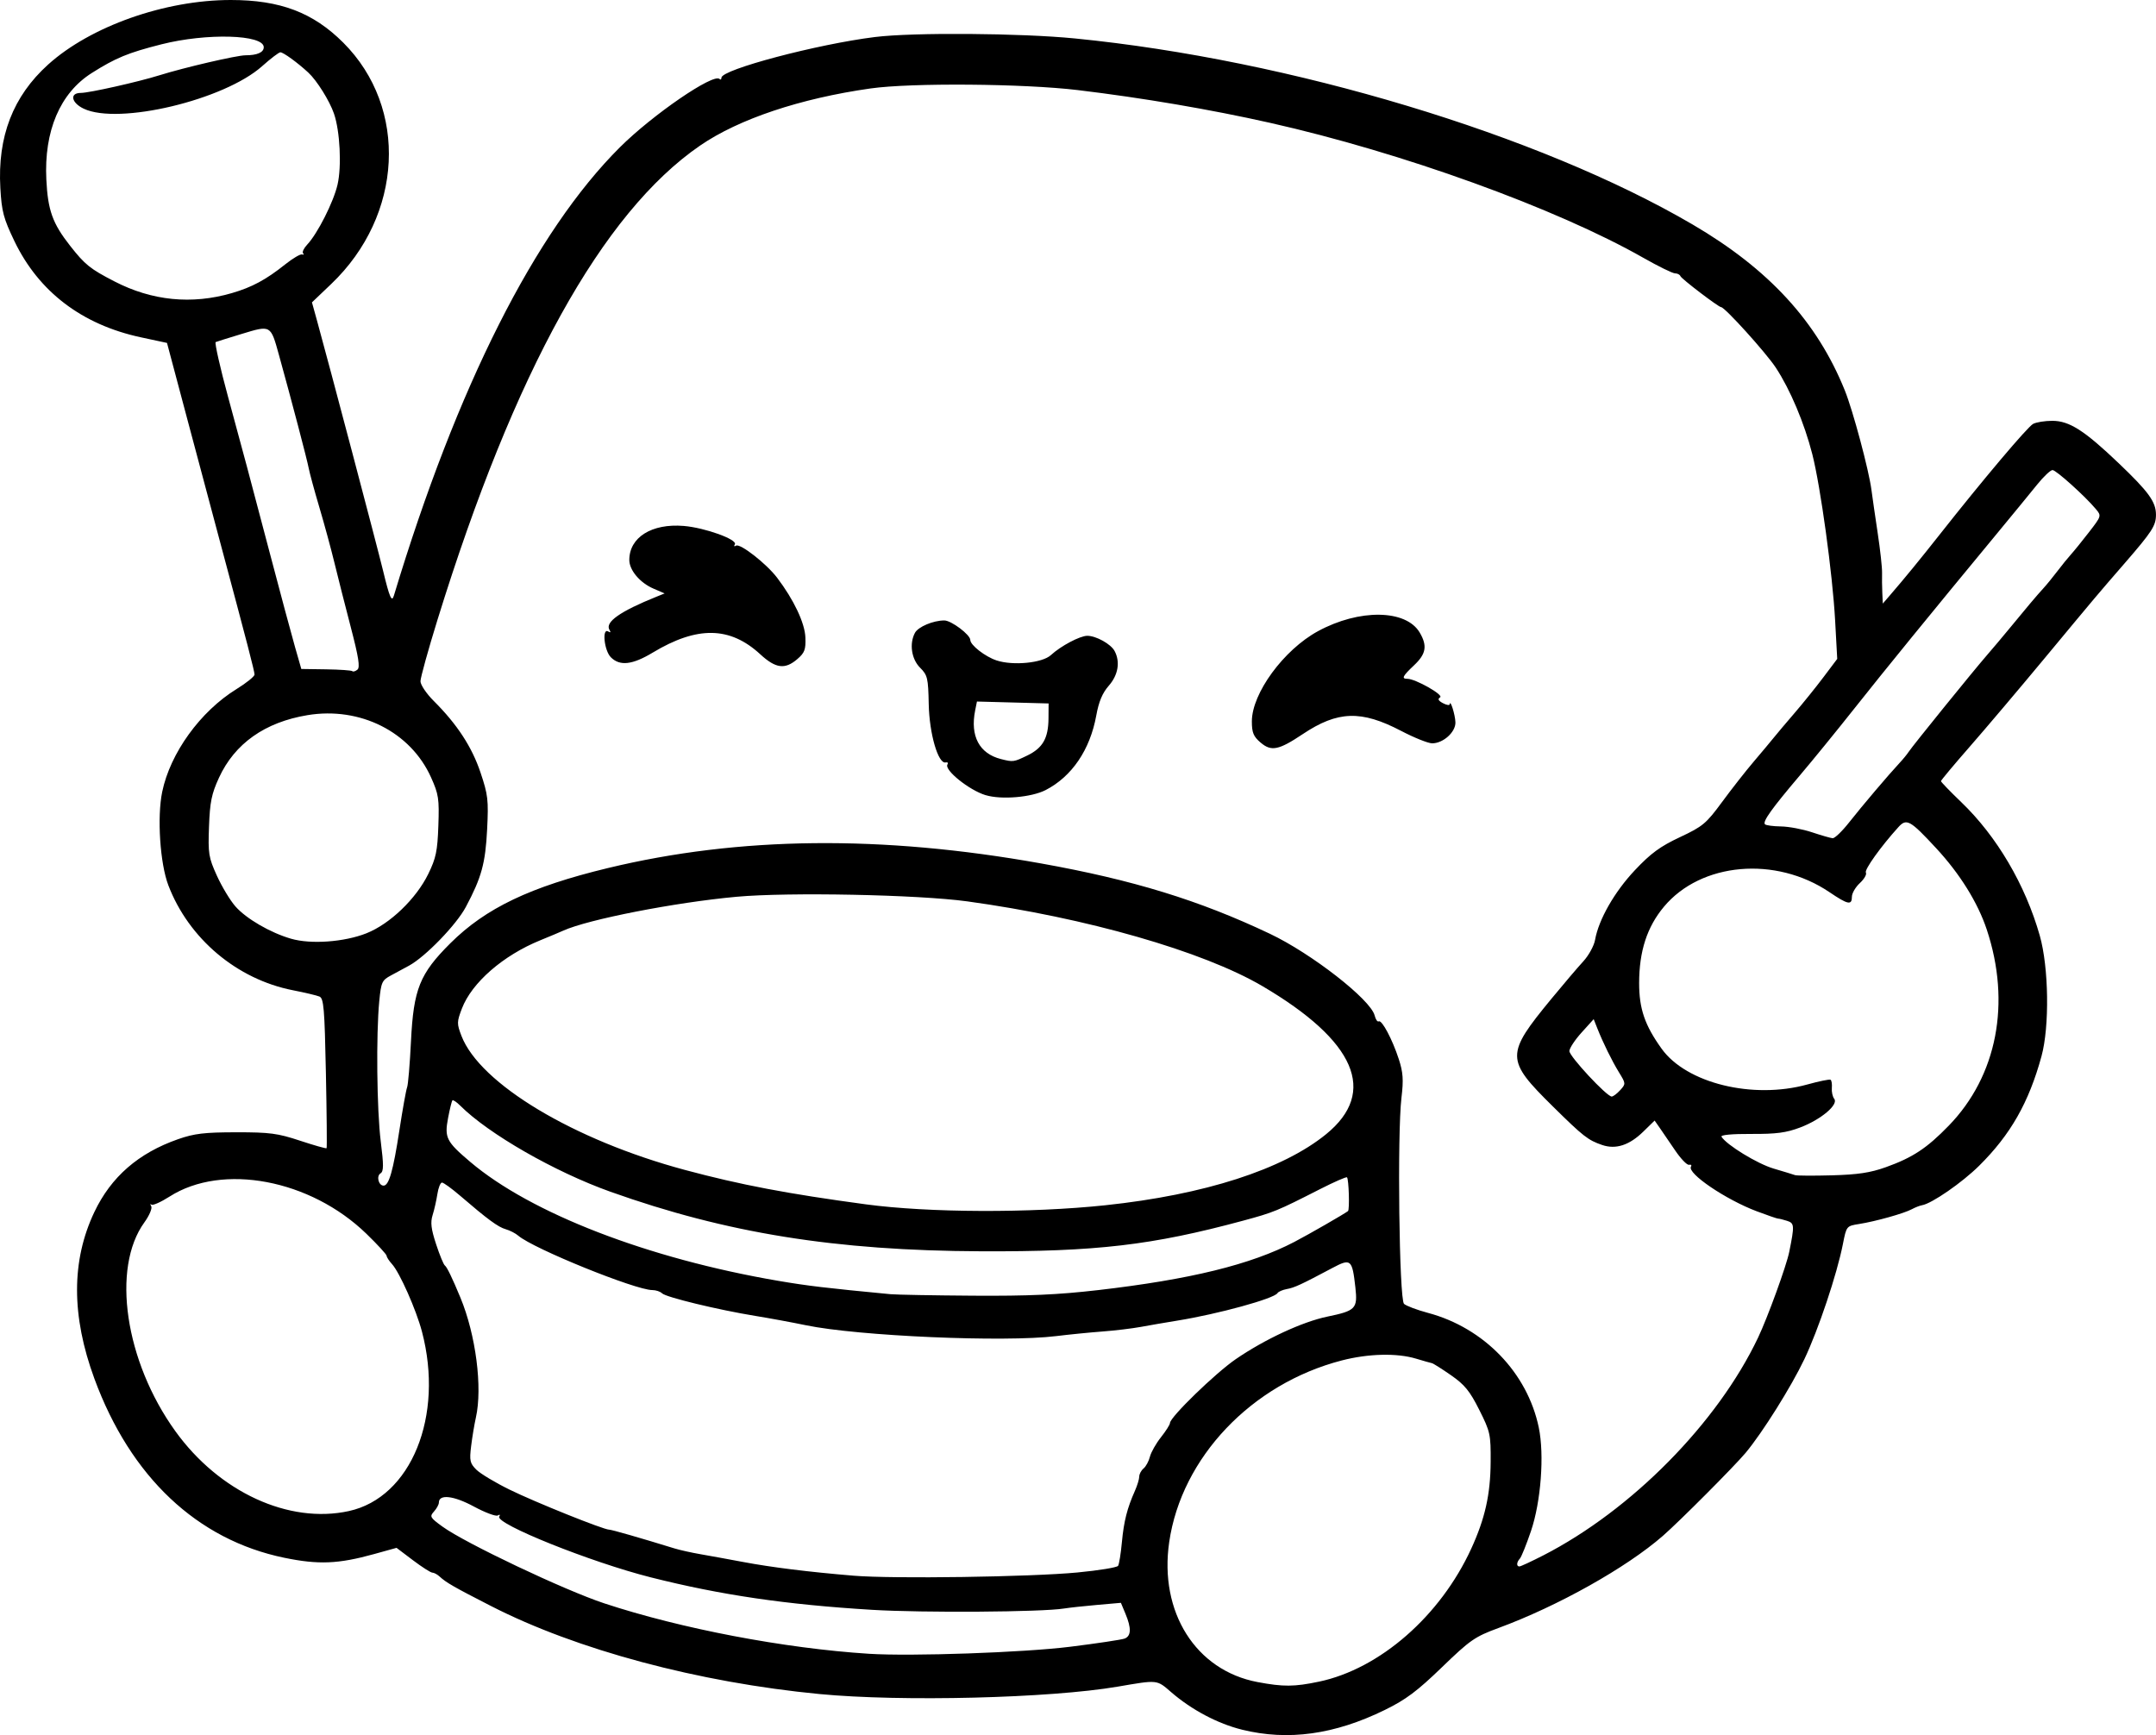 <?xml version="1.0" encoding="UTF-8" standalone="no"?>
<!-- Created with Inkscape (http://www.inkscape.org/) -->

<svg
   width="185.7mm"
   height="149.459mm"
   viewBox="0 0 185.7 149.459"
   version="1.1"
   id="svg5"
   xml:space="preserve"
   xmlns="http://www.w3.org/2000/svg"
   xmlns:svg="http://www.w3.org/2000/svg"><defs
     id="defs2" /><g
     id="layer1"
     transform="translate(-2.293,-76.834)"><path
       style="fill:#000000;stroke-width:0.265"
       d="m 109.271,225.826 c -2.085,-0.513 -4.341,-1.706 -6.092,-3.221 -1.269,-1.098 -1.128,-1.083 -4.614,-0.486 -5.827,0.998 -18.627,1.316 -25.688,0.638 -10.434,-1.002 -20.936,-3.815 -28.283,-7.577 -3.221,-1.649 -3.862,-2.017 -4.443,-2.549 -0.198,-0.182 -0.476,-0.331 -0.618,-0.331 -0.141,0 -0.893,-0.48 -1.671,-1.068 l -1.414,-1.068 -1.936,0.537 c -3.089,0.856 -4.787,0.925 -7.737,0.317 -7.499,-1.548 -13.238,-6.961 -16.35,-15.422 -1.993,-5.417 -1.994,-10.174 -0.003,-14.362 1.44,-3.029 3.797,-5.079 7.211,-6.272 1.398,-0.489 2.261,-0.591 4.997,-0.594 2.907,-0.003 3.574,0.085 5.515,0.727 1.214,0.402 2.239,0.692 2.278,0.645 0.039,-0.047 0.012,-2.966 -0.06,-6.487 -0.113,-5.569 -0.186,-6.424 -0.558,-6.579 -0.235,-0.098 -1.262,-0.341 -2.28,-0.54 -4.821,-0.943 -8.975,-4.442 -10.731,-9.039 -0.718,-1.88 -0.981,-5.881 -0.529,-8.058 0.694,-3.341 3.285,-6.925 6.397,-8.845 0.856,-0.528 1.555,-1.092 1.554,-1.254 -0.002,-0.283 -0.634,-2.717 -2.893,-11.141 -0.585,-2.183 -1.87,-6.996 -2.855,-10.696 l -1.791,-6.728 -2.242,-0.481 C 9.356,104.803 5.628,101.966 3.531,97.597 2.595,95.645 2.438,95.053 2.323,93.039 2.07,88.596 3.411,85.128 6.438,82.394 10.087,79.1 16.496,76.834 22.166,76.834 c 4.259,0 7.095,1.076 9.696,3.677 5.619,5.619 5.154,14.878 -1.044,20.789 l -1.656,1.579 0.442,1.596 c 1.002,3.62 5.192,19.484 5.687,21.533 0.558,2.312 0.746,2.74 0.93,2.127 5.422,-17.974 12.167,-31.352 19.473,-38.622 2.823,-2.808 8.055,-6.394 8.574,-5.876 0.09,0.09 0.165,0.04 0.165,-0.112 0,-0.7 8.253,-2.886 13.222,-3.502 3.277,-0.407 12.54,-0.34 17.234,0.124 18.531,1.832 39.967,8.289 53.18,16.019 6.579,3.849 10.725,8.365 13.118,14.291 0.701,1.735 2.077,6.875 2.297,8.578 0.075,0.582 0.317,2.249 0.536,3.704 0.22,1.455 0.39,3.003 0.378,3.44 -0.012,0.437 -0.002,1.21 0.021,1.72 l 0.042,0.926 0.587,-0.679 c 1.292,-1.496 2.633,-3.133 4.345,-5.306 3.677,-4.666 7.534,-9.235 8.014,-9.492 0.273,-0.146 1.016,-0.265 1.652,-0.265 1.466,0 2.755,0.823 5.718,3.649 2.579,2.46 3.21,3.33 3.213,4.428 0.002,0.954 -0.317,1.449 -2.726,4.226 -2.376,2.739 -2.289,2.636 -6.912,8.205 -2.173,2.618 -5.061,6.028 -6.416,7.578 -1.356,1.55 -2.465,2.878 -2.465,2.95 0,0.072 0.787,0.888 1.75,1.812 3.062,2.94 5.516,7.112 6.762,11.498 0.775,2.726 0.847,7.831 0.146,10.391 -1.091,3.986 -2.663,6.747 -5.364,9.425 -1.472,1.459 -4.086,3.267 -4.928,3.407 -0.193,0.032 -0.588,0.187 -0.879,0.344 -0.67,0.361 -3.105,1.044 -4.533,1.271 -1.093,0.174 -1.094,0.175 -1.402,1.739 -0.51,2.593 -2.113,7.378 -3.318,9.908 -1.136,2.385 -3.614,6.335 -5.059,8.066 -0.96,1.15 -5.697,5.904 -7.125,7.149 -3.155,2.753 -9.041,6.052 -14.176,7.945 -2.024,0.746 -2.422,1.023 -4.86,3.379 -2.128,2.057 -3.102,2.785 -4.904,3.669 -4.343,2.13 -8.338,2.683 -12.313,1.705 z m 6.625,-4.135 c 5.248,-1.104 10.459,-5.657 13.12,-11.462 1.186,-2.588 1.652,-4.669 1.669,-7.454 0.015,-2.394 -0.032,-2.608 -0.981,-4.498 -0.816,-1.625 -1.257,-2.165 -2.436,-2.984 -0.791,-0.55 -1.531,-1.017 -1.643,-1.038 -0.112,-0.021 -0.729,-0.196 -1.37,-0.389 -1.648,-0.496 -4.111,-0.436 -6.398,0.157 -7.767,2.013 -13.797,8.36 -14.858,15.639 -0.88,6.038 2.285,11.059 7.606,12.063 2.219,0.419 3.166,0.413 5.292,-0.035 z m -21.431,-3.007 c 2.328,-0.29 4.442,-0.608 4.696,-0.706 0.566,-0.219 0.589,-0.897 0.07,-2.138 l -0.393,-0.94 -2.054,0.18 c -1.13,0.099 -2.412,0.239 -2.848,0.31 -1.885,0.309 -12.168,0.379 -16.548,0.112 -7.397,-0.449 -13.009,-1.273 -19.038,-2.795 -5.163,-1.303 -13.435,-4.623 -13.054,-5.24 0.098,-0.159 0.044,-0.199 -0.126,-0.093 -0.163,0.101 -1.093,-0.246 -2.066,-0.771 -1.738,-0.939 -3.01,-1.082 -3.01,-0.339 0,0.168 -0.189,0.514 -0.421,0.77 -0.391,0.432 -0.34,0.524 0.728,1.299 1.96,1.424 10.509,5.479 13.94,6.612 6.607,2.182 15.521,3.881 22.795,4.344 3.643,0.232 13.317,-0.106 17.33,-0.605 z m 0.661,-6.402 c 1.819,-0.173 3.38,-0.429 3.47,-0.569 0.089,-0.14 0.237,-1.056 0.328,-2.036 0.168,-1.803 0.449,-2.913 1.123,-4.428 0.204,-0.459 0.371,-1.01 0.371,-1.224 0,-0.215 0.167,-0.529 0.371,-0.698 0.204,-0.169 0.45,-0.623 0.547,-1.009 0.097,-0.386 0.525,-1.142 0.952,-1.681 0.427,-0.539 0.776,-1.089 0.776,-1.223 0,-0.504 3.911,-4.3 5.674,-5.508 2.506,-1.717 5.738,-3.217 7.886,-3.661 2.442,-0.505 2.615,-0.686 2.41,-2.516 -0.272,-2.422 -0.387,-2.52 -1.975,-1.676 -2.706,1.438 -3.266,1.698 -3.922,1.817 -0.368,0.067 -0.733,0.225 -0.811,0.352 -0.294,0.476 -5.099,1.797 -8.6,2.364 -1.019,0.165 -2.447,0.411 -3.175,0.546 -0.728,0.135 -2.216,0.314 -3.307,0.396 -1.091,0.082 -2.877,0.26 -3.969,0.395 -4.439,0.55 -17.065,0.002 -21.579,-0.936 -1.155,-0.24 -3.113,-0.602 -4.35,-0.803 -3.203,-0.522 -7.691,-1.609 -8.025,-1.942 -0.156,-0.156 -0.535,-0.283 -0.842,-0.283 -1.455,0 -10.25,-3.568 -11.544,-4.683 -0.239,-0.206 -0.727,-0.457 -1.084,-0.558 -0.656,-0.185 -1.553,-0.845 -3.938,-2.895 -0.719,-0.618 -1.418,-1.124 -1.552,-1.124 -0.134,0 -0.312,0.446 -0.396,0.992 -0.084,0.546 -0.268,1.359 -0.409,1.806 -0.2,0.632 -0.133,1.194 0.3,2.514 0.306,0.935 0.646,1.759 0.755,1.832 0.174,0.117 0.645,1.09 1.343,2.778 1.326,3.208 1.909,7.738 1.328,10.319 -0.131,0.582 -0.316,1.691 -0.41,2.464 -0.153,1.246 -0.102,1.475 0.447,2.024 0.34,0.34 1.629,1.115 2.864,1.721 2.207,1.084 8.09,3.448 8.579,3.448 0.214,0 2.674,0.706 5.622,1.615 0.464,0.143 1.476,0.368 2.249,0.501 0.773,0.133 2.417,0.433 3.654,0.666 2.459,0.464 5.63,0.858 9.525,1.183 3.382,0.282 15.214,0.111 19.315,-0.279 z m 40.084,-1.464 c 7.613,-3.905 15.013,-11.406 18.507,-18.759 0.83,-1.748 2.444,-6.185 2.686,-7.388 0.463,-2.296 0.45,-2.473 -0.195,-2.678 -0.344,-0.109 -0.684,-0.193 -0.757,-0.187 -0.073,0.006 -0.903,-0.278 -1.845,-0.633 -2.674,-1.007 -6.018,-3.276 -5.666,-3.846 0.078,-0.127 0.003,-0.198 -0.168,-0.158 -0.171,0.04 -0.713,-0.523 -1.204,-1.25 -0.491,-0.728 -1.089,-1.602 -1.327,-1.942 l -0.433,-0.619 -0.977,0.954 c -1.199,1.171 -2.363,1.551 -3.534,1.153 -1.22,-0.414 -1.634,-0.738 -4.25,-3.32 -4.09,-4.036 -4.095,-4.46 -0.112,-9.297 1.03,-1.251 2.257,-2.691 2.726,-3.2 0.469,-0.509 0.927,-1.343 1.017,-1.852 0.31,-1.754 1.673,-4.141 3.43,-6.004 1.375,-1.458 2.177,-2.046 3.877,-2.844 1.97,-0.924 2.262,-1.168 3.627,-3.024 0.816,-1.11 2.041,-2.674 2.723,-3.474 0.681,-0.8 1.466,-1.739 1.744,-2.085 0.278,-0.347 1.082,-1.299 1.787,-2.117 0.705,-0.818 1.819,-2.2 2.476,-3.072 l 1.194,-1.585 -0.181,-3.31 c -0.219,-4.002 -1.256,-11.547 -1.969,-14.336 -0.685,-2.674 -1.9,-5.554 -3.138,-7.438 -0.853,-1.297 -4.395,-5.216 -4.715,-5.216 -0.218,0 -3.418,-2.439 -3.502,-2.669 -0.049,-0.133 -0.258,-0.241 -0.465,-0.241 -0.207,0 -1.444,-0.606 -2.747,-1.348 -7.493,-4.26 -20.768,-9.061 -32.118,-11.614 -5.152,-1.159 -10.973,-2.151 -16.572,-2.824 -4.672,-0.561 -14.355,-0.638 -17.859,-0.141 -6.049,0.858 -11.347,2.633 -14.672,4.916 -8.428,5.786 -16.006,19.47 -22.625,40.856 -0.805,2.602 -1.464,4.983 -1.464,5.29 0,0.307 0.514,1.071 1.141,1.696 2.011,2.003 3.287,3.955 4.029,6.164 0.646,1.924 0.698,2.369 0.571,4.895 -0.148,2.933 -0.481,4.148 -1.834,6.689 -0.816,1.533 -3.474,4.28 -4.887,5.052 -0.407,0.222 -1.112,0.604 -1.568,0.848 -0.766,0.411 -0.842,0.578 -1,2.196 -0.282,2.889 -0.213,9.398 0.127,12.105 0.258,2.047 0.254,2.576 -0.02,2.745 -0.378,0.234 -0.172,1.057 0.265,1.057 0.461,0 0.825,-1.276 1.359,-4.763 0.279,-1.819 0.578,-3.486 0.665,-3.704 0.087,-0.218 0.238,-2.004 0.334,-3.969 0.221,-4.496 0.749,-5.809 3.394,-8.444 3.04,-3.027 6.89,-4.865 13.564,-6.474 11.308,-2.727 23.584,-2.858 37.306,-0.4 7.926,1.42 13.625,3.172 19.711,6.058 3.599,1.707 8.683,5.671 9.026,7.037 0.087,0.347 0.246,0.577 0.352,0.511 0.266,-0.164 1.176,1.548 1.73,3.255 0.371,1.142 0.415,1.774 0.231,3.307 -0.374,3.114 -0.198,17.39 0.219,17.772 0.191,0.175 1.121,0.525 2.067,0.778 4.819,1.286 8.561,5.16 9.54,9.875 0.491,2.365 0.186,6.394 -0.675,8.925 -0.396,1.164 -0.826,2.23 -0.956,2.368 -0.287,0.306 -0.308,0.675 -0.037,0.673 0.109,-7.9e-4 1.032,-0.429 2.051,-0.951 z M 87.188,145.33 c -1.413,-0.426 -3.583,-2.169 -3.29,-2.643 0.085,-0.137 0.017,-0.217 -0.151,-0.177 -0.646,0.154 -1.41,-2.471 -1.461,-5.019 -0.045,-2.259 -0.103,-2.499 -0.748,-3.145 -0.741,-0.741 -0.936,-2.071 -0.44,-2.998 0.28,-0.523 1.573,-1.069 2.531,-1.069 0.598,0 2.237,1.232 2.237,1.682 0,0.44 1.282,1.438 2.264,1.762 1.422,0.469 3.94,0.222 4.678,-0.459 0.85,-0.785 2.505,-1.663 3.134,-1.663 0.758,0 2.031,0.708 2.352,1.308 0.5,0.935 0.311,2.069 -0.5,2.992 -0.549,0.625 -0.86,1.366 -1.077,2.564 -0.536,2.954 -2.1,5.259 -4.36,6.423 -1.223,0.63 -3.808,0.85 -5.167,0.44 z m 3.577,-3.412 c 1.341,-0.649 1.823,-1.487 1.836,-3.19 l 0.01,-1.299 -3.086,-0.083 -3.086,-0.083 -0.155,0.774 c -0.441,2.206 0.36,3.711 2.226,4.183 1.048,0.265 1.097,0.258 2.254,-0.302 z M 110.861,140.792 c -0.607,-0.522 -0.743,-0.854 -0.743,-1.818 0,-2.42 2.743,-6.164 5.692,-7.769 3.557,-1.936 7.583,-1.883 8.764,0.115 0.673,1.139 0.554,1.841 -0.477,2.813 -1.002,0.945 -1.115,1.173 -0.581,1.173 0.692,0 3.149,1.39 2.818,1.595 -0.231,0.143 -0.162,0.287 0.241,0.503 0.311,0.166 0.573,0.209 0.584,0.095 0.042,-0.468 0.475,0.904 0.492,1.559 0.022,0.837 -1.053,1.805 -2.003,1.805 -0.345,0 -1.549,-0.482 -2.676,-1.072 -3.437,-1.797 -5.46,-1.731 -8.468,0.277 -2.086,1.393 -2.717,1.518 -3.642,0.723 z m -43.086,-7.599 c -2.61,-2.406 -5.432,-2.45 -9.26,-0.145 -1.756,1.057 -2.833,1.179 -3.606,0.406 -0.582,-0.582 -0.782,-2.568 -0.224,-2.224 0.196,0.121 0.233,0.072 0.105,-0.136 -0.413,-0.668 0.909,-1.598 4.088,-2.877 l 0.661,-0.266 -0.968,-0.417 c -1.16,-0.5 -2.075,-1.586 -2.075,-2.463 0,-1.951 1.932,-3.16 4.687,-2.933 1.823,0.15 4.659,1.173 4.403,1.587 -0.099,0.161 -0.054,0.209 0.105,0.112 0.351,-0.217 2.611,1.547 3.533,2.758 1.44,1.893 2.392,3.904 2.439,5.152 0.04,1.042 -0.064,1.318 -0.696,1.862 -1.064,0.915 -1.86,0.811 -3.192,-0.416 z m -35.435,73.803 c 5.366,-1.172 8.219,-8.18 6.295,-15.465 -0.497,-1.881 -1.916,-5.081 -2.574,-5.805 -0.257,-0.282 -0.467,-0.606 -0.467,-0.719 0,-0.113 -0.782,-0.965 -1.738,-1.893 -4.824,-4.684 -12.403,-6.118 -16.957,-3.209 -0.75,0.479 -1.454,0.791 -1.564,0.692 -0.11,-0.099 -0.117,-0.035 -0.016,0.141 0.101,0.176 -0.164,0.801 -0.589,1.388 -2.859,3.947 -1.67,11.969 2.667,17.989 3.781,5.249 9.775,8.009 14.942,6.881 z m 64.509,-19.03 c 7.976,-0.923 13.179,-2.199 16.929,-4.155 1.244,-0.648 4.35,-2.435 4.621,-2.657 0.149,-0.122 0.07,-2.748 -0.087,-2.905 -0.061,-0.061 -1.106,0.396 -2.323,1.016 -3.715,1.893 -3.981,2.002 -6.631,2.718 -7.823,2.114 -12.652,2.678 -22.568,2.636 -12.537,-0.053 -21.896,-1.557 -31.921,-5.13 -4.794,-1.709 -10.503,-4.983 -12.943,-7.423 -0.306,-0.306 -0.604,-0.507 -0.664,-0.447 -0.06,0.06 -0.229,0.744 -0.376,1.521 -0.321,1.693 -0.152,2.029 1.901,3.771 5.227,4.436 15.319,8.335 26.534,10.252 2.527,0.432 4.11,0.621 9.665,1.151 0.509,0.049 3.724,0.107 7.144,0.13 4.706,0.032 7.312,-0.085 10.72,-0.479 z m 0.657,-7.314 c 8.529,-0.904 15.272,-3.076 19.013,-6.124 4.447,-3.623 2.542,-8.035 -5.512,-12.762 -5.099,-2.993 -15.186,-5.887 -25.408,-7.29 -4.234,-0.581 -15.41,-0.803 -19.872,-0.395 -5.299,0.485 -12.788,1.949 -14.92,2.917 -0.291,0.132 -1.184,0.507 -1.984,0.833 -3.201,1.304 -5.895,3.652 -6.745,5.877 -0.44,1.152 -0.442,1.304 -0.038,2.356 1.588,4.128 9.673,8.977 19.256,11.549 4.766,1.279 8.854,2.056 15.573,2.961 5.407,0.728 14.194,0.761 20.637,0.078 z m 67.204,-3.272 c 2.329,-0.834 3.545,-1.637 5.438,-3.588 4.155,-4.282 5.371,-10.562 3.269,-16.885 -0.772,-2.323 -2.309,-4.795 -4.352,-7.002 -2.244,-2.424 -2.556,-2.599 -3.254,-1.829 -1.508,1.663 -2.953,3.683 -2.806,3.921 0.092,0.148 -0.142,0.555 -0.519,0.905 -0.377,0.349 -0.685,0.879 -0.685,1.177 0,0.753 -0.34,0.684 -1.929,-0.391 -4.64,-3.139 -11.068,-2.574 -14.263,1.254 -1.455,1.743 -2.133,3.833 -2.134,6.573 -2.4e-4,2.215 0.486,3.635 1.939,5.658 2.136,2.975 7.857,4.378 12.547,3.078 1.011,-0.28 1.911,-0.464 2.001,-0.408 0.09,0.056 0.14,0.374 0.111,0.708 -0.029,0.334 0.064,0.754 0.206,0.935 0.391,0.496 -1.14,1.788 -2.924,2.465 -1.204,0.458 -2.057,0.571 -4.226,0.56 -1.67,-0.008 -2.657,0.085 -2.56,0.241 0.438,0.709 3.086,2.328 4.484,2.741 0.873,0.258 1.707,0.512 1.852,0.566 0.146,0.053 1.574,0.061 3.175,0.017 2.23,-0.061 3.313,-0.224 4.63,-0.696 z m -22.867,-6.641 c 0.49,-0.541 0.488,-0.569 -0.097,-1.521 -0.623,-1.015 -1.382,-2.56 -1.888,-3.841 l -0.298,-0.754 -1.041,1.151 c -0.573,0.633 -1.046,1.352 -1.052,1.596 -0.011,0.45 3.216,3.92 3.645,3.92 0.127,0 0.456,-0.248 0.73,-0.551 z M 33.855,157.226 c 2.021,-0.8 4.282,-2.971 5.33,-5.118 0.661,-1.354 0.788,-1.964 0.865,-4.146 0.082,-2.323 0.024,-2.707 -0.63,-4.163 -1.76,-3.923 -6.105,-6.113 -10.641,-5.363 -3.668,0.606 -6.273,2.448 -7.625,5.391 -0.638,1.388 -0.781,2.09 -0.859,4.201 -0.087,2.342 -0.035,2.663 0.68,4.241 0.426,0.939 1.142,2.127 1.593,2.64 0.934,1.063 3.007,2.268 4.795,2.786 1.708,0.495 4.581,0.287 6.491,-0.468 z M 161.56,147.676 c 1.128,-1.432 3.409,-4.12 4.342,-5.118 0.291,-0.311 0.648,-0.747 0.794,-0.969 0.349,-0.531 5.51,-6.905 6.723,-8.303 0.522,-0.602 1.366,-1.603 1.876,-2.225 1.451,-1.772 2.471,-2.98 3.004,-3.558 0.27,-0.292 0.805,-0.948 1.191,-1.457 0.385,-0.509 0.917,-1.164 1.181,-1.455 0.264,-0.291 0.965,-1.157 1.558,-1.924 1.068,-1.382 1.073,-1.399 0.583,-1.984 -0.928,-1.109 -3.414,-3.348 -3.728,-3.358 -0.172,-0.006 -0.767,0.555 -1.323,1.245 -0.555,0.69 -2.201,2.695 -3.656,4.456 -5.496,6.649 -9.491,11.551 -12.091,14.837 -1.478,1.868 -3.596,4.469 -4.707,5.778 -2.43,2.867 -3.219,3.972 -2.994,4.197 0.093,0.093 0.714,0.176 1.381,0.185 0.667,0.009 1.868,0.235 2.668,0.502 0.8,0.267 1.601,0.498 1.78,0.513 0.179,0.015 0.817,-0.598 1.419,-1.362 z M 32.511,130.877 c -0.485,-1.857 -1.12,-4.359 -1.411,-5.56 -0.291,-1.201 -0.877,-3.356 -1.302,-4.788 -0.425,-1.432 -0.838,-2.949 -0.917,-3.372 -0.136,-0.729 -1.467,-5.795 -2.556,-9.726 -0.728,-2.628 -0.682,-2.603 -3.238,-1.826 -1.197,0.364 -2.196,0.677 -2.22,0.696 -0.095,0.075 0.405,2.283 1.055,4.665 1.218,4.46 1.938,7.154 3.605,13.494 0.899,3.42 1.879,7.068 2.177,8.108 l 0.542,1.89 2.134,0.031 c 1.173,0.017 2.191,0.088 2.261,0.158 0.07,0.07 0.268,0.01 0.44,-0.133 0.237,-0.197 0.098,-1.082 -0.57,-3.636 z m -10.247,-28.796 c 1.733,-0.504 2.943,-1.155 4.593,-2.473 0.652,-0.52 1.307,-0.906 1.455,-0.858 0.149,0.049 0.188,0.006 0.088,-0.094 -0.1,-0.1 0.058,-0.438 0.351,-0.75 0.896,-0.953 2.267,-3.662 2.615,-5.17 0.364,-1.576 0.212,-4.608 -0.307,-6.114 -0.382,-1.108 -1.472,-2.852 -2.209,-3.534 -0.936,-0.866 -2.163,-1.756 -2.41,-1.749 -0.132,0.004 -0.835,0.539 -1.563,1.19 -3.266,2.919 -12.371,5.092 -15.372,3.668 -1.078,-0.511 -1.235,-1.359 -0.252,-1.359 0.722,0 4.921,-0.942 6.761,-1.516 2.167,-0.677 6.681,-1.725 7.426,-1.725 1.006,0 1.57,-0.25 1.57,-0.696 0,-1.098 -4.921,-1.236 -8.817,-0.248 -2.875,0.729 -3.931,1.165 -6,2.473 -2.724,1.723 -4.116,4.989 -3.909,9.177 0.131,2.649 0.534,3.774 2.045,5.699 1.285,1.637 1.723,1.99 3.827,3.075 3.235,1.67 6.652,2.01 10.107,1.005 z"
       id="path2609" /></g></svg>
